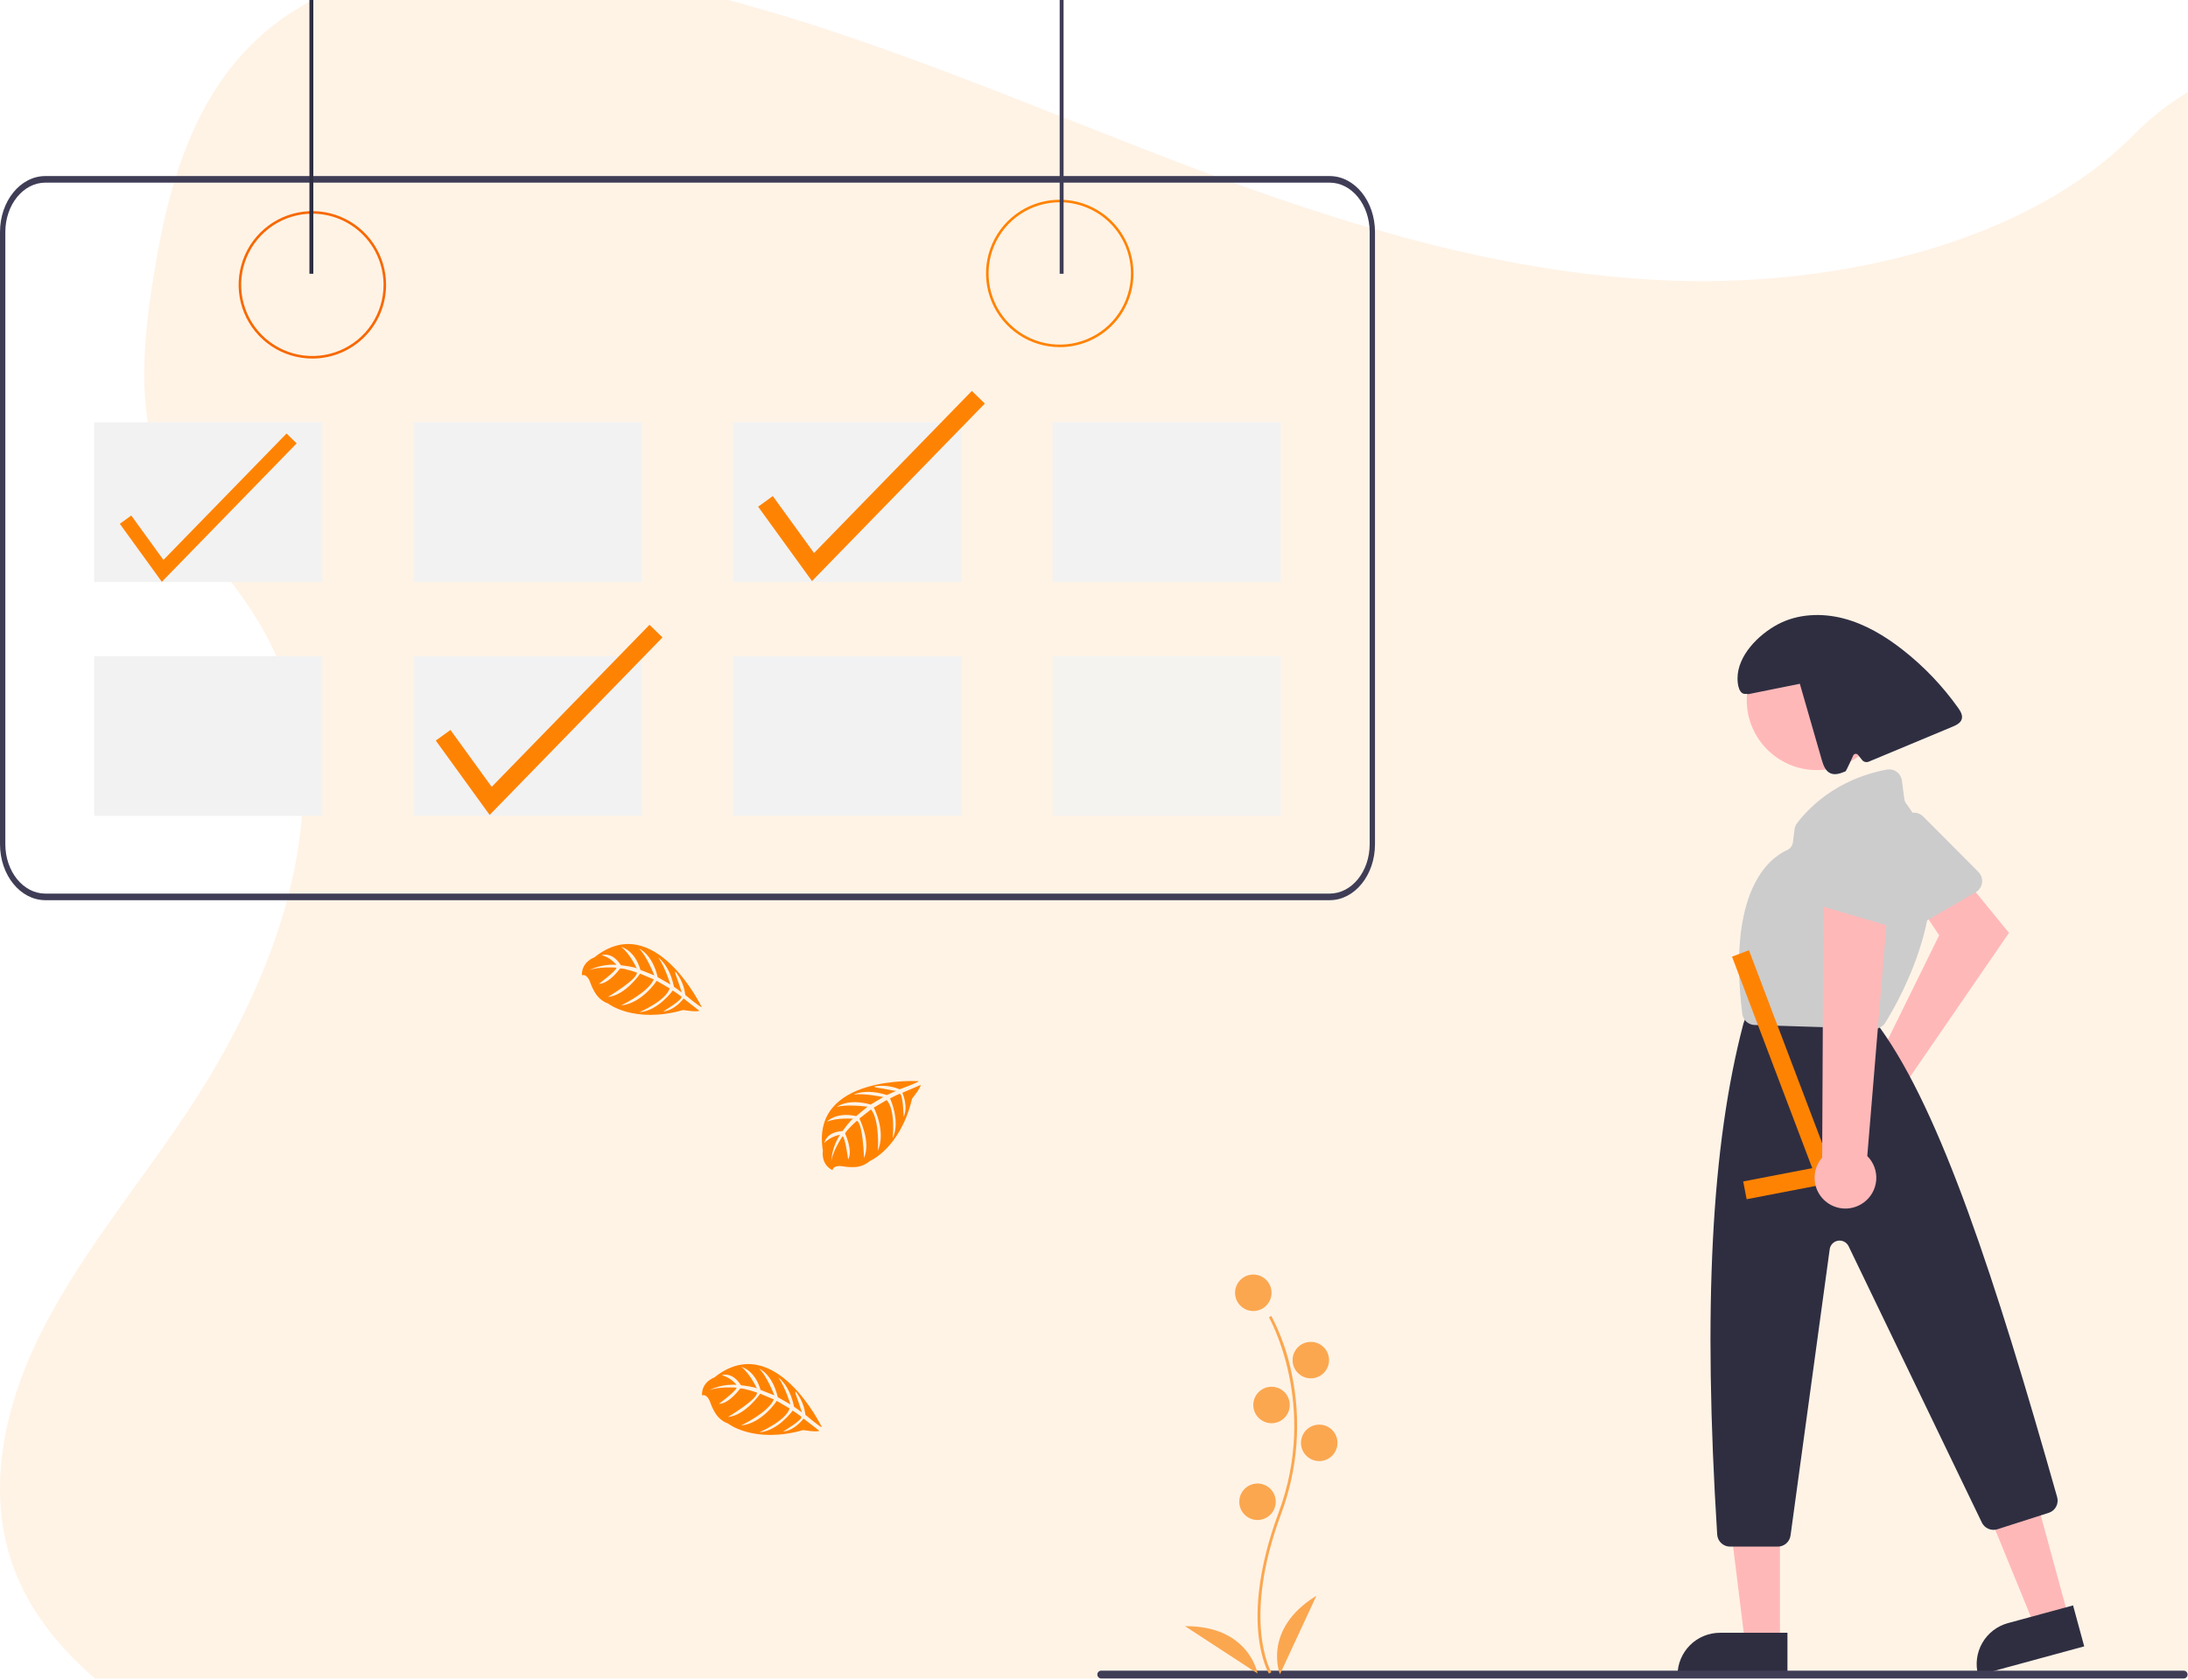 <svg width="767" height="589" viewBox="0 0 767 589" fill="none" xmlns="http://www.w3.org/2000/svg">
<g id="undraw_Booked_re_vtod 1" clip-path="url(#clip0)">
<g id="background">
<path id="Vector" opacity="0.1" d="M586.554 98.402C521.834 96.152 460.184 75.262 401.324 52.402C342.464 29.542 284.164 4.212 220.994 -7.898C180.364 -15.688 133.894 -16.788 101.164 4.992C69.654 25.992 59.474 62.142 54.004 95.722C49.884 120.982 47.464 147.562 58.754 171.212C66.584 187.632 80.494 201.432 90.104 217.212C123.574 271.932 99.924 339.412 63.654 392.842C46.654 417.912 26.904 441.842 13.784 468.502C0.664 495.162 -5.416 525.752 6.064 552.972C17.454 579.972 44.584 600.212 73.964 614.462C133.654 643.412 203.964 651.692 272.574 656.382C424.404 666.772 577.034 662.272 729.264 657.772C785.604 656.102 842.184 654.412 897.604 645.702C928.384 640.862 960.154 633.192 982.504 614.652C1010.86 591.122 1017.89 551.272 998.894 521.772C967.004 472.282 878.894 459.992 856.574 406.872C844.314 377.642 856.914 345.082 874.734 317.962C912.974 259.802 977.064 208.772 980.444 142.292C982.764 96.622 951.944 50.902 904.304 29.292C854.374 6.562 785.114 9.442 748.294 46.932C710.354 85.562 643.694 100.382 586.554 98.402Z" fill="#FF8303"/>
</g>
<g id="d2">
<path id="Rectangle 30" d="M225 148.068H145V204.068H225V148.068Z" fill="#F2F2F2"/>
</g>
<g id="d4">
<path id="Rectangle 32" d="M449 148.068H369V204.068H449V148.068Z" fill="#F2F2F2"/>
</g>
<g id="d5">
<path id="Rectangle 33" d="M113 230.068H33V286.068H113V230.068Z" fill="#F2F2F2"/>
</g>
<g id="d7">
<path id="Rectangle 35" d="M337 230.068H257V286.068H337V230.068Z" fill="#F2F2F2"/>
</g>
<g id="d8" opacity="0.8">
<path id="Rectangle 36" d="M449 230.068H369V286.068H449V230.068Z" fill="#F2F2F2"/>
</g>
<g id="d6">
<path id="Rectangle 34" d="M225 230.068H145V286.068H225V230.068Z" fill="#F2F2F2"/>
<path id="Path 168" d="M171.649 285.742L152.764 259.661L157.908 255.937L172.364 275.9L227.681 219.068L232.231 223.498L171.649 285.742Z" fill="#FF8303"/>
</g>
<g id="d3">
<path id="Rectangle 31" d="M337 148.068H257V204.068H337V148.068Z" fill="#F2F2F2"/>
<path id="Path 176" d="M284.649 203.742L265.764 177.661L270.908 173.937L285.364 193.9L340.681 137.068L345.231 141.498L284.649 203.742Z" fill="#FF8303"/>
</g>
<g id="browser">
<path id="Path 146" d="M466.125 61.732H15.88C7.115 61.747 0.012 70.522 -3.05176e-05 81.352V296.009C0.012 306.838 7.115 315.609 15.88 315.629H466.125C474.89 315.614 481.993 306.839 482.005 296.009V81.351C481.993 70.522 474.89 61.751 466.125 61.731V61.732ZM480.139 296.009C480.129 305.565 473.862 313.309 466.127 313.32H15.88C8.145 313.308 1.88 305.565 1.868 296.009V81.351C1.877 71.795 8.145 64.051 15.88 64.04H466.125C473.86 64.052 480.125 71.795 480.137 81.351L480.139 296.009Z" fill="#3F3D56"/>
<g id="first">
<g id="Path 140" filter="url(#filter0_d)">
<path d="M109.495 121.719C104.383 121.719 99.386 120.203 95.136 117.363C90.885 114.523 87.573 110.487 85.616 105.764C83.66 101.041 83.148 95.844 84.146 90.831C85.143 85.817 87.605 81.212 91.219 77.597C94.834 73.983 99.439 71.521 104.453 70.524C109.466 69.526 114.663 70.038 119.386 71.994C124.109 73.951 128.145 77.263 130.985 81.514C133.825 85.764 135.341 90.761 135.341 95.873C135.341 102.728 132.618 109.302 127.771 114.149C122.924 118.996 116.35 121.719 109.495 121.719ZM109.495 70.919C104.559 70.919 99.735 72.383 95.631 75.125C91.527 77.867 88.328 81.764 86.44 86.324C84.551 90.884 84.057 95.902 85.019 100.742C85.982 105.583 88.359 110.03 91.849 113.52C95.339 117.01 99.786 119.387 104.627 120.349C109.467 121.312 114.485 120.818 119.045 118.929C123.605 117.041 127.502 113.842 130.244 109.738C132.986 105.634 134.45 100.81 134.45 95.874C134.45 92.597 133.805 89.352 132.55 86.324C131.296 83.296 129.458 80.545 127.141 78.228C124.824 75.911 122.073 74.073 119.045 72.819C116.017 71.564 112.772 70.919 109.495 70.919Z" fill="#F76801"/>
</g>
<path id="Rectangle 38" d="M109.836 0H108.469V95.99H109.836V0Z" fill="#2F2E41"/>
</g>
<g id="second">
<path id="Path 174" d="M371.495 121.719C366.383 121.719 361.386 120.203 357.136 117.363C352.885 114.523 349.573 110.487 347.616 105.764C345.66 101.041 345.148 95.844 346.146 90.831C347.143 85.817 349.605 81.212 353.219 77.597C356.834 73.983 361.439 71.521 366.453 70.524C371.466 69.526 376.663 70.038 381.386 71.994C386.109 73.951 390.145 77.263 392.985 81.514C395.825 85.764 397.341 90.761 397.341 95.873C397.341 102.728 394.618 109.302 389.771 114.149C384.924 118.996 378.35 121.719 371.495 121.719ZM371.495 70.919C366.559 70.919 361.735 72.383 357.631 75.125C353.527 77.867 350.328 81.764 348.44 86.324C346.551 90.884 346.057 95.902 347.02 100.742C347.982 105.583 350.359 110.03 353.849 113.52C357.339 117.01 361.786 119.387 366.627 120.349C371.467 121.312 376.485 120.818 381.045 118.929C385.605 117.041 389.502 113.842 392.244 109.738C394.986 105.634 396.45 100.81 396.45 95.874C396.45 92.597 395.805 89.352 394.55 86.324C393.296 83.296 391.458 80.545 389.141 78.228C386.824 75.911 384.073 74.073 381.045 72.819C378.017 71.564 374.772 70.919 371.495 70.919Z" fill="#FF8303"/>
<path id="Rectangle 40" d="M372.836 0H371.469V95.99H372.836V0Z" fill="#3F3D56"/>
</g>
</g>
<g id="d1">
<path id="Rectangle 21" d="M113 148.068H33V204.068H113V148.068Z" fill="#F2F2F2"/>
<path id="Path 238" d="M56.734 204L42 183.659L46.013 180.755L57.292 196.324L100.45 152L104 155.455L56.734 204Z" fill="#FF8303"/>
</g>
<g id="fullbody">
<path id="Path 200" d="M656.249 372.786C656.779 372.628 657.321 372.512 657.87 372.439L679.77 327.939L673.084 317.916L686.891 305.849L704.248 327.089L668.897 378.537C669.769 380.483 670.027 382.649 669.638 384.746C669.248 386.842 668.23 388.771 666.718 390.274C665.205 391.778 663.271 392.785 661.172 393.163C659.073 393.54 656.909 393.27 654.968 392.387C653.027 391.504 651.4 390.051 650.305 388.221C649.21 386.392 648.697 384.272 648.837 382.144C648.976 380.016 649.759 377.981 651.084 376.309C652.408 374.637 654.209 373.409 656.249 372.786Z" fill="#FFB8B8"/>
<path id="Path 201" d="M693.632 312.004C693.334 312.318 692.991 312.588 692.616 312.804L670.21 325.793C669.177 326.392 667.949 326.555 666.796 326.248C665.643 325.941 664.659 325.189 664.06 324.156C663.998 324.048 663.939 323.938 663.886 323.825L652.986 300.802C652.522 299.833 652.422 298.73 652.705 297.694C652.987 296.657 653.632 295.757 654.523 295.157L668.412 285.709C669.279 285.119 670.325 284.851 671.369 284.95C672.413 285.049 673.39 285.51 674.13 286.253L693.543 305.734C694.37 306.563 694.841 307.681 694.857 308.851C694.873 310.022 694.433 311.152 693.629 312.003L693.632 312.004Z" fill="#CCCCCC"/>
<path id="Path 202" d="M725.092 566.975L713.262 570.194L695.217 526.094L712.677 521.343L725.092 566.975Z" fill="#FFB8B8"/>
<path id="Path 203" d="M703.896 569.107L726.709 562.9L730.617 577.261L693.438 587.377C692.402 583.567 692.921 579.501 694.882 576.074C696.843 572.648 700.085 570.14 703.895 569.103H703.895L703.896 569.107Z" fill="#2F2E41"/>
<path id="Path 204" d="M623.961 576.002H611.7L605.867 528.714H623.961V576.002Z" fill="#FFB8B8"/>
<path id="Path 205" d="M602.944 572.498H626.588V587.386H588.057C588.057 585.431 588.442 583.495 589.19 581.689C589.938 579.883 591.034 578.242 592.417 576.859C593.799 575.477 595.44 574.38 597.246 573.632C599.052 572.883 600.988 572.498 602.943 572.498H602.944Z" fill="#2F2E41"/>
<path id="Path 206" d="M623.21 542.286H606.457C605.311 542.285 604.208 541.848 603.372 541.064C602.537 540.28 602.031 539.207 601.957 538.063C596.965 458.702 599.885 401.774 611.147 358.91C611.196 358.722 611.257 358.538 611.329 358.358L612.229 356.115C612.561 355.278 613.137 354.561 613.882 354.056C614.628 353.551 615.508 353.283 616.408 353.286H650.86C651.509 353.285 652.151 353.426 652.741 353.697C653.331 353.968 653.855 354.364 654.277 354.857L658.956 360.317C659.047 360.423 659.133 360.532 659.215 360.646C680.315 390.072 699.226 447.6 721.127 524.924C721.45 526.048 721.322 527.253 720.77 528.284C720.217 529.314 719.284 530.089 718.169 530.441L700.169 536.203C699.135 536.529 698.019 536.472 697.024 536.044C696.028 535.616 695.219 534.845 694.744 533.871L648.021 436.964C647.694 436.287 647.158 435.733 646.492 435.384C645.826 435.035 645.065 434.91 644.322 435.028C643.58 435.145 642.894 435.498 642.368 436.036C641.842 436.573 641.503 437.265 641.401 438.01L627.669 538.395C627.518 539.472 626.984 540.458 626.165 541.172C625.346 541.887 624.297 542.283 623.21 542.286Z" fill="#2F2E41"/>
<path id="Path 207" d="M657.068 360.717H656.927L615.076 359.393C614 359.363 612.971 358.947 612.176 358.221C611.381 357.495 610.874 356.508 610.747 355.439C605.447 312.498 619.991 300.994 626.493 298.039C627.036 297.794 627.507 297.412 627.859 296.932C628.212 296.451 628.434 295.888 628.505 295.296L629.068 290.796C629.164 290.001 629.471 289.246 629.957 288.61C640.151 275.405 654.07 271.176 661.457 269.832C662.63 269.621 663.838 269.885 664.817 270.565C665.795 271.246 666.463 272.287 666.674 273.46C666.687 273.533 666.698 273.608 666.708 273.682L667.551 280.145C667.637 280.761 667.883 281.344 668.264 281.836C689.523 309.628 665.84 350.663 660.876 358.607C660.471 359.252 659.909 359.783 659.244 360.152C658.578 360.521 657.829 360.715 657.068 360.717Z" fill="#CCCCCC"/>
<g id="head">
<path id="Ellipse 33" d="M636.878 270.012C650.443 270.012 661.439 259.016 661.439 245.451C661.439 231.886 650.443 220.89 636.878 220.89C623.313 220.89 612.317 231.886 612.317 245.451C612.317 259.016 623.313 270.012 636.878 270.012Z" fill="#FFB8B8"/>
<path id="Path 208" d="M686.431 248.216C680.952 240.501 674.382 233.623 666.926 227.796C660.726 222.955 653.826 218.818 646.217 216.84C638.608 214.862 630.198 215.198 623.254 218.889C616.31 222.58 609.129 229.914 609.085 237.778C609.071 240.305 609.714 243.723 612.202 243.286L612.922 243.386L630.929 239.749L638.598 266.365C639.137 268.235 639.86 270.326 641.635 271.123C643.307 271.874 645.235 271.166 646.935 270.46C647.213 270.344 649.603 264.978 649.603 264.978C649.663 264.81 649.766 264.662 649.903 264.547C650.04 264.433 650.204 264.357 650.38 264.328C650.556 264.299 650.736 264.317 650.902 264.38C651.069 264.444 651.215 264.551 651.326 264.69L652.746 266.465C653.017 266.805 653.391 267.047 653.812 267.155C654.232 267.264 654.677 267.232 655.078 267.065L684.444 254.806C685.797 254.241 687.309 253.506 687.701 252.091C688.071 250.73 687.243 249.362 686.431 248.216Z" fill="#2F2E41"/>
</g>
<g id="movinghand">
<path id="Path 239" d="M643.899 414.389L612.281 420.482L611.08 414.246L635.282 409.581L607.152 335.429L613.09 333.177L643.899 414.389Z" fill="#FF8303"/>
<path id="Path 211" d="M653.165 421.752C654.451 420.85 655.523 419.677 656.306 418.316C657.09 416.955 657.565 415.439 657.699 413.874C657.833 412.31 657.623 410.735 657.082 409.26C656.542 407.786 655.685 406.447 654.571 405.34L662.344 311.469L639.2 314.653L638.76 405.853C637.021 407.846 636.073 410.408 636.097 413.054C636.122 415.699 637.116 418.244 638.892 420.204C640.668 422.165 643.102 423.406 645.732 423.692C648.362 423.977 651.005 423.287 653.16 421.753L653.165 421.752Z" fill="#FFB8B8"/>
<path id="Path 212" d="M663.857 324.986C663.424 324.986 662.993 324.924 662.577 324.801L637.731 317.493C637.164 317.326 636.635 317.049 636.176 316.678C635.716 316.307 635.333 315.849 635.05 315.331C634.767 314.812 634.589 314.242 634.526 313.655C634.463 313.067 634.517 312.473 634.684 311.906C634.719 311.786 634.759 311.668 634.804 311.552L643.999 287.798C644.382 286.794 645.114 285.962 646.06 285.453C647.006 284.945 648.103 284.793 649.152 285.026L665.567 288.594C666.592 288.817 667.506 289.391 668.153 290.216C668.8 291.041 669.138 292.067 669.109 293.115L668.345 320.607C668.313 321.777 667.827 322.889 666.989 323.706C666.151 324.524 665.027 324.982 663.857 324.985V324.986Z" fill="#CCCCCC"/>
</g>
<path id="Path 88" d="M765.381 588.521H386.13C385.942 588.533 385.754 588.507 385.577 588.444C385.399 588.381 385.237 588.282 385.1 588.153C384.962 588.024 384.853 587.869 384.778 587.696C384.703 587.523 384.664 587.337 384.664 587.149C384.664 586.961 384.703 586.775 384.778 586.602C384.853 586.429 384.962 586.274 385.1 586.145C385.237 586.017 385.399 585.918 385.577 585.854C385.754 585.791 385.942 585.765 386.13 585.777H765.381C765.569 585.765 765.757 585.791 765.934 585.854C766.112 585.918 766.274 586.017 766.411 586.145C766.549 586.274 766.658 586.429 766.733 586.602C766.808 586.775 766.847 586.961 766.847 587.149C766.847 587.337 766.808 587.523 766.733 587.696C766.658 587.869 766.549 588.024 766.411 588.153C766.274 588.282 766.112 588.381 765.934 588.444C765.757 588.507 765.569 588.533 765.381 588.521Z" fill="#3F3D56"/>
<g id="flower">
<path id="Path 149" d="M444.824 586.814C444.713 586.63 442.05 582.186 441.127 572.96C440.281 564.495 440.825 550.227 448.225 530.324C462.243 492.619 444.994 462.197 444.818 461.894L445.669 461.4C448.989 467.757 451.388 474.553 452.794 481.585C456.268 497.96 455.003 514.986 449.147 530.667C435.153 568.308 445.557 586.126 445.664 586.302L444.824 586.814Z" fill="#FBA750"/>
<path id="Ellipse 19" d="M439.342 459.681C442.873 459.681 445.736 456.818 445.736 453.287C445.736 449.757 442.873 446.894 439.342 446.894C435.812 446.894 432.949 449.757 432.949 453.287C432.949 456.818 435.812 459.681 439.342 459.681Z" fill="#FBA750"/>
<path id="Ellipse 20" d="M459.505 483.286C463.036 483.286 465.898 480.423 465.898 476.892C465.898 473.361 463.036 470.499 459.505 470.499C455.974 470.499 453.112 473.361 453.112 476.892C453.112 480.423 455.974 483.286 459.505 483.286Z" fill="#FBA750"/>
<path id="Ellipse 21" d="M445.735 499.023C449.266 499.023 452.128 496.16 452.128 492.629C452.128 489.099 449.266 486.236 445.735 486.236C442.204 486.236 439.342 489.099 439.342 492.629C439.342 496.16 442.204 499.023 445.735 499.023Z" fill="#FBA750"/>
<path id="Ellipse 22" d="M462.456 512.301C465.987 512.301 468.849 509.438 468.849 505.907C468.849 502.376 465.987 499.514 462.456 499.514C458.925 499.514 456.062 502.376 456.062 505.907C456.062 509.438 458.925 512.301 462.456 512.301Z" fill="#FBA750"/>
<path id="Ellipse 23" d="M440.817 532.955C444.348 532.955 447.211 530.092 447.211 526.562C447.211 523.031 444.348 520.168 440.817 520.168C437.287 520.168 434.424 523.031 434.424 526.562C434.424 530.092 437.287 532.955 440.817 532.955Z" fill="#FBA750"/>
<path id="Path 150" d="M448.686 587.047C448.686 587.047 442.292 571.31 461.472 559.508L448.686 587.047Z" fill="#FBA750"/>
<path id="Path 151" d="M440.824 586.764C440.824 586.764 437.915 570.03 415.395 570.173L440.824 586.764Z" fill="#FBA750"/>
</g>
</g>
<g id="leaves">
<g id="Vector_2" style="mix-blend-mode:darken">
<path d="M322.02 379.08C322.02 379.08 284.02 376.79 288.46 403.45C288.46 403.45 287.57 408.16 291.84 410.3C291.84 410.3 291.91 408.3 295.74 408.99C297.107 409.219 298.497 409.286 299.88 409.19C301.727 409.054 303.481 408.324 304.88 407.11V407.11C304.88 407.11 315.58 402.69 319.73 385.21C319.73 385.21 322.81 381.4 322.73 380.42L316.31 383.16C316.31 383.16 318.5 387.79 316.78 391.64C316.78 391.64 316.57 383.33 315.34 383.52C315.09 383.52 312 385.13 312 385.13C312 385.13 315.77 393.2 312.93 399.06C312.93 399.06 314.01 389.12 310.82 385.71L306.3 388.35C306.3 388.35 310.71 396.68 307.72 403.48C307.72 403.48 308.49 393.05 305.35 388.99L301.26 392.19C301.26 392.19 305.4 400.4 302.87 406.04C302.87 406.04 302.54 393.9 300.37 392.98C300.37 392.98 296.79 396.14 296.24 397.44C296.24 397.44 299.08 403.44 297.32 406.55C297.32 406.55 296.24 398.46 295.32 398.42C295.32 398.42 291.75 403.78 291.38 407.42C291.553 404.025 292.615 400.735 294.46 397.88C292.4 398.27 290.499 399.254 288.99 400.71C288.99 400.71 289.55 396.92 295.34 396.59C295.34 396.59 298.29 392.52 299.08 392.27C299.08 392.27 293.32 391.79 289.82 393.34C289.82 393.34 292.9 389.77 300.13 391.34L304.13 388.04C304.13 388.04 296.54 387.04 293.33 388.15C293.33 388.15 297.03 384.99 305.22 387.29L309.62 384.66C309.62 384.66 303.15 383.27 299.3 383.77C299.3 383.77 303.36 381.58 310.91 383.95L314.06 382.54C314.06 382.54 309.32 381.61 307.93 381.46C306.54 381.31 306.47 380.93 306.47 380.93C309.472 380.431 312.554 380.777 315.37 381.93C315.37 381.93 322.14 379.5 322.02 379.08Z" fill="#FF8303"/>
</g>
<g id="Vector_3" style="mix-blend-mode:darken">
<path d="M245.977 353.097C245.977 353.097 229.427 318.767 208.337 335.687C208.337 335.687 203.797 337.207 204.007 341.977C204.007 341.977 205.767 341.077 207.007 344.747C207.473 346.053 208.094 347.299 208.857 348.457C209.877 350.023 211.379 351.213 213.137 351.847V351.847C213.137 351.847 222.217 359.027 239.497 354.137C239.497 354.137 244.327 354.957 245.127 354.377L239.637 350.097C239.637 350.097 236.637 354.277 232.467 354.647C232.467 354.647 239.617 350.407 238.847 349.427C238.687 349.227 235.847 347.297 235.847 347.297C235.847 347.297 230.647 354.527 224.137 354.897C224.137 354.897 233.347 350.997 234.767 346.557L230.197 343.917C230.197 343.917 225.077 351.827 217.677 352.537C217.677 352.537 227.157 348.117 229.177 343.397L224.387 341.397C224.387 341.397 219.237 349.027 213.087 349.567C213.087 349.567 223.517 343.357 223.257 341.017C223.257 341.017 218.757 339.427 217.357 339.587C217.357 339.587 213.537 344.967 209.927 344.967C209.927 344.967 216.467 340.077 216.067 339.287C216.067 339.287 209.647 338.787 206.257 340.287C209.303 338.773 212.692 338.083 216.087 338.287C214.745 336.68 212.962 335.501 210.957 334.897C210.957 334.897 214.537 333.537 217.647 338.427C217.647 338.427 222.647 339.027 223.237 339.597C223.237 339.597 220.847 334.327 217.787 332.037C217.787 332.037 222.407 332.977 224.517 340.087L229.377 342.007C229.377 342.007 226.587 334.877 224.017 332.627C224.017 332.627 228.577 334.317 230.557 342.627L235.007 345.187C235.007 345.187 233.067 338.867 230.747 335.747C230.747 335.747 234.647 338.227 236.247 345.967L239.017 348.027C239.017 348.027 237.527 343.437 237.017 342.157C236.507 340.877 236.767 340.627 236.767 340.627C238.664 343.004 239.865 345.859 240.237 348.877C240.237 348.877 245.667 353.417 245.977 353.097Z" fill="#FF8303"/>
</g>
<g id="Vector_4" style="mix-blend-mode:darken">
<path d="M288.09 500.39C288.09 500.39 271.54 466.05 250.42 482.97C250.42 482.97 245.88 484.49 246.09 489.26C246.09 489.26 247.85 488.36 249.09 492.03C249.553 493.336 250.171 494.581 250.93 495.74C251.949 497.306 253.452 498.496 255.21 499.13C255.21 499.13 264.29 506.32 281.58 501.42C281.58 501.42 286.4 502.25 287.2 501.66L281.68 497.39C281.68 497.39 278.68 501.57 274.5 501.94C274.5 501.94 281.65 497.7 280.88 496.72C280.72 496.52 277.88 494.59 277.88 494.59C277.88 494.59 272.68 501.82 266.17 502.2C266.17 502.2 275.38 498.29 276.8 493.85L272.29 491.19C272.29 491.19 267.17 499.11 259.77 499.81C259.77 499.81 269.25 495.39 271.27 490.67L266.48 488.67C266.48 488.67 261.33 496.29 255.18 496.84C255.18 496.84 265.62 490.63 265.36 488.28C265.36 488.28 260.85 486.69 259.45 486.85C259.45 486.85 255.63 492.23 252.02 492.23C252.02 492.23 258.56 487.34 258.16 486.55C258.16 486.55 251.74 486.05 248.35 487.55C251.399 486.037 254.792 485.347 258.19 485.55C256.846 483.94 255.059 482.761 253.05 482.16C253.05 482.16 256.63 480.79 259.74 485.69C259.74 485.69 264.74 486.28 265.33 486.85C265.33 486.85 262.94 481.59 259.89 479.29C259.89 479.29 264.51 480.23 266.62 487.34L271.47 489.26C271.47 489.26 268.68 482.13 266.11 479.89C266.11 479.89 270.67 481.57 272.65 489.89L277.1 492.44C277.1 492.44 275.16 486.12 272.84 483C272.84 483 276.74 485.48 278.35 493.23L281.12 495.23C281.12 495.23 279.62 490.64 279.12 489.36C278.62 488.08 278.87 487.83 278.87 487.83C280.771 490.204 281.973 493.061 282.34 496.08C282.34 496.08 287.78 500.69 288.09 500.39Z" fill="#FF8303"/>
</g>
</g>
</g>
<defs>
<filter id="filter0_d" x="79.649" y="70.027" width="59.692" height="59.692" filterUnits="userSpaceOnUse" color-interpolation-filters="sRGB">
<feFlood flood-opacity="0" result="BackgroundImageFix"/>
<feColorMatrix in="SourceAlpha" type="matrix" values="0 0 0 0 0 0 0 0 0 0 0 0 0 0 0 0 0 0 127 0"/>
<feOffset dy="4"/>
<feGaussianBlur stdDeviation="2"/>
<feColorMatrix type="matrix" values="0 0 0 0 0 0 0 0 0 0 0 0 0 0 0 0 0 0 0.25 0"/>
<feBlend mode="normal" in2="BackgroundImageFix" result="effect1_dropShadow"/>
<feBlend mode="normal" in="SourceGraphic" in2="effect1_dropShadow" result="shape"/>
</filter>
<clipPath id="clip0">
<rect width="766.847" height="588.524" fill="white"/>
</clipPath>
</defs>
</svg>
